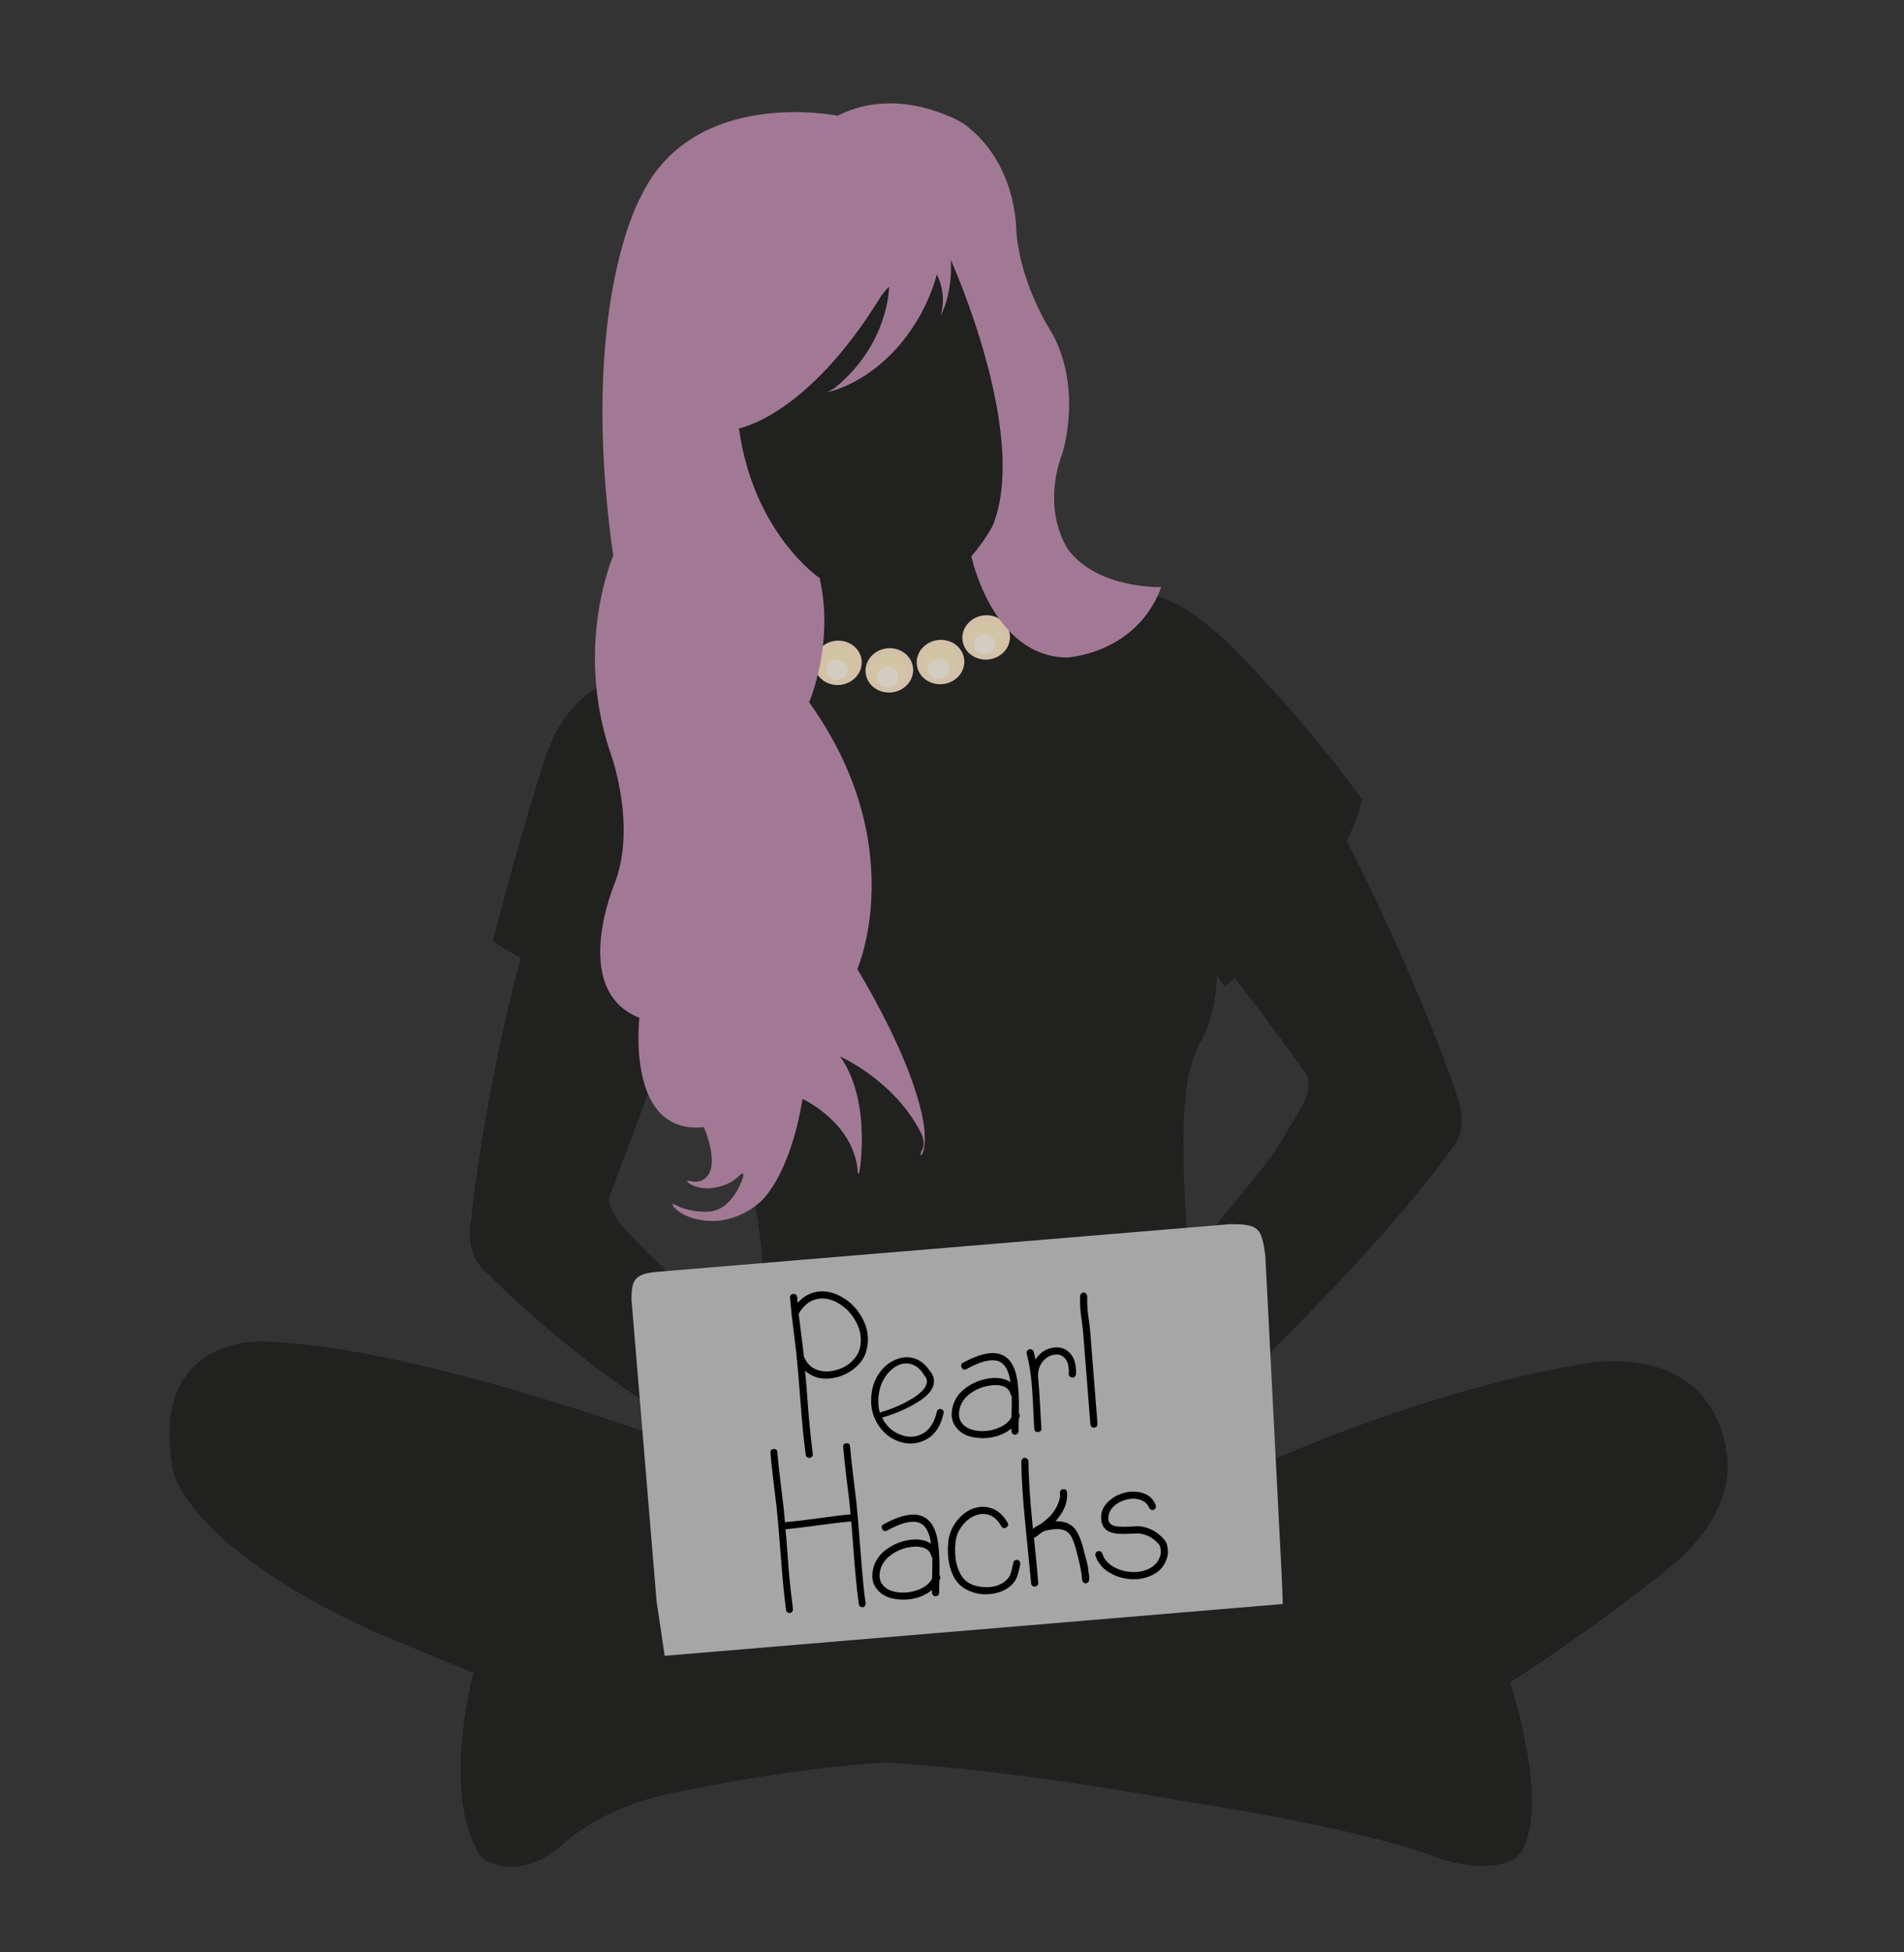 <?xml version="1.0" encoding="utf-8"?>
<!-- Generator: Adobe Illustrator 16.0.0, SVG Export Plug-In . SVG Version: 6.00 Build 0)  -->
<!DOCTYPE svg PUBLIC "-//W3C//DTD SVG 1.1//EN" "http://www.w3.org/Graphics/SVG/1.1/DTD/svg11.dtd">
<svg version="1.1" id="Layer_1" xmlns="http://www.w3.org/2000/svg" xmlns:xlink="http://www.w3.org/1999/xlink" x="0px" y="0px"
	 width="400px" height="410px" viewBox="0 0 400 410" enable-background="new 0 0 400 410" xml:space="preserve">
<rect x="0" y="0" width="400" height="410" fill="#333333" stroke="none"/>
<path fill="#212120" d="M146.395,304.644c0,0-57.082-21.895-90.97-22.938c0,0-24.5-1.564-19.026,27.366
	c0,0,2.933,15.51,41.705,33.365c0,0,12.838,5.408,21.373,8.86c0,0-7.167,26.457,1.825,38.97c0,0,7.706,5.676,17.595-3.521
	c0,0,6.861-6.555,20.33-9.774c0,0,25.504-5.691,47.008-6.865c0,0,23.272,1.086,62.075,8.076c0,0,15.197,2.26,30.278,5.52
	c0,0,13.169,2.74,21.722,5.781c0,0,11.031,4.792,17.985,0.783c0,0,8.604-5.084-1.018-37.011c0,0,15.483-9.518,34.771-25.157
	c0,0,12.771-10.164,10.688-22.938c0,0-1.304-21.895-28.149-19.029c0,0-26.457,3.261-63.861,19.027
	C270.727,305.161,221.465,327.056,146.395,304.644z"/>
<path fill="#212120" d="M155.777,63.014c0,0-13.293,32.842,13.554,57.344c0,0,0.522,13.033-13.294,25.805
	c0,0,10.688,26.848,37.273,27.109c0,0,34.146-9.645,37.014-44.832c0,0-14.336-8.082-17.985-18.248c0,0,11.209-39.357-15.117-59.949
	C197.222,50.242,170.896,34.604,155.777,63.014z"/>
<path fill="#212120" d="M141.865,140.935l-12.119,1.955c0,0-10.948,0.979-16.031,18.768c0,0-5.865,18.768-10.165,35.972
	c0,0,14.856,10.946,42.616,16.419c0,0,17.203,35.189,13.685,64.902l91.882,5.475c0,0-4.822-39.098-2.478-55.91
	c0,0,0.521-5.213,3.129-10.034c0,0,3.128-5.084,3.258-13.685l1.656,2.392c0,0,25.321-22.07,28.841-39.273
	c0,0-9.775-14.076-25.023-29.715c0,0-12.512-14.076-22.285-13.686l-10.557,0.393c0,0-0.781,21.504-26.588,31.277
	C201.686,156.183,168.451,168.694,141.865,140.935z"/>
<path fill="#212120" d="M281.674,174.055c17.465,34.209,24.502,56.301,24.502,56.301c2.605,7.037-1.043,10.686-1.043,10.686
	c-17.072,23.98-54.477,58.648-54.477,58.648l-4.17-31.279l17.724-21.895c4.171-4.691,9.905-15.379,9.905-15.379
	c1.562-3.91,0.392-5.476,0.392-5.476c-10.817-15.118-16.422-21.895-16.422-21.895L281.674,174.055z"/>
<path fill="#212120" d="M143.007,211.323c-7.821,20.857-14.988,40.01-14.988,40.01c-0.78,1.57,2.216,5.605,2.216,5.605
	c4.432,5.217,25.805,25.285,25.805,25.285l-7.43,20.332c-26.718-14.855-46.526-35.447-46.526-35.447
	c-4.691-3.91-3.128-10.949-3.128-10.949c3.648-32.318,11.207-57.604,11.207-57.604L143.007,211.323z"/>
<path d="M242.822,188.563"/>
<g opacity="0.8" enable-background="new    ">
	<g>
		<defs>
			<rect id="SVGID_1_" x="171.044" y="128.57" width="42.557" height="16.869"/>
		</defs>
		<clipPath id="SVGID_2_">
			<use xlink:href="#SVGID_1_"  overflow="visible"/>
		</clipPath>
		<path clip-path="url(#SVGID_2_)" fill="#FFE7CB" d="M193.009,140.981c-1.114-2.338,0.032-5.105,2.562-6.184
			c2.526-1.076,5.479-0.053,6.594,2.285c1.115,2.338-0.032,5.107-2.561,6.182C197.074,144.342,194.122,143.319,193.009,140.981"/>
	</g>
	<g>
		<defs>
			<rect id="SVGID_3_" x="171.044" y="128.57" width="42.557" height="16.869"/>
		</defs>
		<clipPath id="SVGID_4_">
			<use xlink:href="#SVGID_3_"  overflow="visible"/>
		</clipPath>
		<path clip-path="url(#SVGID_4_)" fill="#FFECC7" d="M194.062,140.531c-0.857-1.799,0.026-3.93,1.971-4.758
			c1.947-0.828,4.22-0.041,5.076,1.758s-0.023,3.93-1.97,4.758C197.191,143.117,194.92,142.33,194.062,140.531"/>
	</g>
	<g>
		<defs>
			<rect id="SVGID_5_" x="171.044" y="128.57" width="42.557" height="16.869"/>
		</defs>
		<clipPath id="SVGID_6_">
			<use xlink:href="#SVGID_5_"  overflow="visible"/>
		</clipPath>
		<path clip-path="url(#SVGID_6_)" fill="#FFF7EA" d="M199.271,139.613c0.5,1.051-0.015,2.295-1.152,2.779
			c-1.137,0.484-2.463,0.023-2.965-1.027c-0.502-1.051,0.016-2.295,1.151-2.779C197.445,138.103,198.771,138.562,199.271,139.613"/>
	</g>
	<g>
		<defs>
			<rect id="SVGID_7_" x="171.044" y="128.57" width="42.557" height="16.869"/>
		</defs>
		<clipPath id="SVGID_8_">
			<use xlink:href="#SVGID_7_"  overflow="visible"/>
		</clipPath>
		<path clip-path="url(#SVGID_8_)" fill="#FFE7CB" d="M182.261,142.728c-1.114-2.338,0.034-5.105,2.562-6.182
			c2.528-1.076,5.481-0.053,6.595,2.285c1.114,2.336-0.033,5.105-2.562,6.18C186.328,146.088,183.375,145.065,182.261,142.728"/>
	</g>
	<g>
		<defs>
			<rect id="SVGID_9_" x="171.044" y="128.57" width="42.557" height="16.869"/>
		</defs>
		<clipPath id="SVGID_10_">
			<use xlink:href="#SVGID_9_"  overflow="visible"/>
		</clipPath>
		<path clip-path="url(#SVGID_10_)" fill="#FFECC7" d="M183.316,142.277c-0.857-1.799,0.025-3.93,1.971-4.756
			c1.945-0.828,4.219-0.043,5.076,1.756c0.856,1.801-0.025,3.93-1.972,4.76C186.445,144.865,184.174,144.078,183.316,142.277"/>
	</g>
	<g>
		<defs>
			<rect id="SVGID_11_" x="171.044" y="128.57" width="42.557" height="16.869"/>
		</defs>
		<clipPath id="SVGID_12_">
			<use xlink:href="#SVGID_11_"  overflow="visible"/>
		</clipPath>
		<path clip-path="url(#SVGID_12_)" fill="#FFF7EA" d="M188.525,141.36c0.5,1.053-0.016,2.297-1.151,2.781
			c-1.138,0.484-2.466,0.022-2.966-1.027c-0.502-1.053,0.013-2.297,1.15-2.781C186.697,139.848,188.023,140.31,188.525,141.36"/>
	</g>
	<g>
		<defs>
			<rect id="SVGID_13_" x="171.044" y="128.57" width="42.557" height="16.869"/>
		</defs>
		<clipPath id="SVGID_14_">
			<use xlink:href="#SVGID_13_"  overflow="visible"/>
		</clipPath>
		<path clip-path="url(#SVGID_14_)" fill="#FFE7CB" d="M171.744,141.66c-1.422-2.184-0.655-5.059,1.714-6.42
			c2.368-1.361,5.44-0.693,6.864,1.49c1.422,2.186,0.654,5.059-1.715,6.42C176.24,144.512,173.166,143.846,171.744,141.66"/>
	</g>
	<g>
		<defs>
			<rect id="SVGID_15_" x="171.044" y="128.57" width="42.557" height="16.869"/>
		</defs>
		<clipPath id="SVGID_16_">
			<use xlink:href="#SVGID_15_"  overflow="visible"/>
		</clipPath>
		<path clip-path="url(#SVGID_16_)" fill="#FFECC7" d="M172.732,141.092c-1.094-1.68-0.504-3.893,1.318-4.941
			c1.824-1.047,4.189-0.531,5.282,1.15c1.095,1.68,0.505,3.891-1.318,4.939C176.193,143.287,173.826,142.774,172.732,141.092"/>
	</g>
	<g>
		<defs>
			<rect id="SVGID_17_" x="171.044" y="128.57" width="42.557" height="16.869"/>
		</defs>
		<clipPath id="SVGID_18_">
			<use xlink:href="#SVGID_17_"  overflow="visible"/>
		</clipPath>
		<path clip-path="url(#SVGID_18_)" fill="#FFF7EA" d="M177.787,139.574c0.64,0.982,0.294,2.275-0.771,2.889
			c-1.063,0.611-2.446,0.311-3.086-0.672c-0.64-0.982-0.295-2.275,0.769-2.889C175.766,138.292,177.148,138.592,177.787,139.574"/>
	</g>
	<g>
		<defs>
			<rect id="SVGID_19_" x="171.044" y="128.57" width="42.557" height="16.869"/>
		</defs>
		<clipPath id="SVGID_20_">
			<use xlink:href="#SVGID_19_"  overflow="visible"/>
		</clipPath>
		<path clip-path="url(#SVGID_20_)" fill="#FFE7CB" d="M202.601,135.81c-1.114-2.338,0.031-5.105,2.562-6.182
			c2.525-1.076,5.479-0.055,6.595,2.285c1.114,2.338-0.033,5.105-2.562,6.182C206.666,139.17,203.715,138.147,202.601,135.81"/>
	</g>
	<g>
		<defs>
			<rect id="SVGID_21_" x="171.044" y="128.57" width="42.557" height="16.869"/>
		</defs>
		<clipPath id="SVGID_22_">
			<use xlink:href="#SVGID_21_"  overflow="visible"/>
		</clipPath>
		<path clip-path="url(#SVGID_22_)" fill="#FFECC7" d="M203.654,135.36c-0.856-1.799,0.025-3.928,1.971-4.758
			c1.945-0.826,4.219-0.039,5.074,1.76c0.856,1.799-0.023,3.93-1.971,4.758C206.781,137.948,204.512,137.158,203.654,135.36"/>
	</g>
	<g>
		<defs>
			<rect id="SVGID_23_" x="171.044" y="128.57" width="42.557" height="16.869"/>
		</defs>
		<clipPath id="SVGID_24_">
			<use xlink:href="#SVGID_23_"  overflow="visible"/>
		</clipPath>
		<path clip-path="url(#SVGID_24_)" fill="#FFF7EA" d="M208.861,134.442c0.502,1.053-0.014,2.297-1.149,2.779
			c-1.14,0.484-2.465,0.025-2.966-1.025c-0.502-1.053,0.014-2.297,1.15-2.781C207.035,132.933,208.361,133.392,208.861,134.442"/>
	</g>
</g>
<path fill="#A6A6A6" d="M137.932,336.226l-5.256-63.217c-0.021-3.857,0.37-5.422,4.984-5.892l120.744-10.041
	c6.207-0.045,6.599,0.933,7.414,6.479l3.478,67.904l0.198,5.382L139.64,347.723L137.932,336.226z"/>
<path fill="#A27994" d="M159.55,252.571c0,0,6.265-4.883,9.052-21.801c0,0,10.534,4.811,11.572,14.891c0,0,0.057,1.996,0.473-0.131
	c0,0,2.37-14.719-4.179-23.678c0,0,11.565,5.117,17.041,16.129c0,0,1.142,2.215,0.13,3.648c0,0-0.24,0.356-0.225,0.748
	c0,0,0.029,0.344,0.208,0.131c0,0,0.829-0.863,0.634-4.334c0,0,0.294-10.361-14.146-34.669c0,0,11.389-25.946-10.125-56.039
	c0,0,5.344-12.252,2.215-26.066c0,0-13.945-9.383-16.953-31.436c0,0,14.199-2.447,29.578-27.342c0,0,0.668-1.174,1.955-2.395
	c0,0,0.016,11.908-11.323,21.162c0,0-0.993,0.684-1.679,0.977c0,0,11.323-2.02,19.272-15.703c0,0,2.575-4.334,3.748-9.025
	c0,0,2.248,3.91,0.815,8.635c0,0,2.509-4.236,2.148-11.664c0,0,16.682,36.85,8.732,55.91c0,0-1.729,3.273-4.432,6.289
	c0,0,4.43,21.014,20.004,21.275c0,0,14.662-0.652,19.899-14.793c0,0-13.252,0.455-19.508-7.818c0,0-5.864-7.887-1.224-20.445
	c0,0,4.22-13.246-2.164-24.975c0,0-6.647-9.906-7.561-21.504c0,0,0.292-14.467-11.209-22.678c0,0-13.424-8.211-26.326-1.562
	c0,0-30.496-6.258-41.443,17.201c0,0-13.099,22.971-5.707,75.223c0,0-8.107,18.484-0.745,40.9c0,0,5.767,15.053,1.173,27.564
	c0,0-9.773,22.677,5.083,28.542c0,0-2.957,24.695,13.524,22.953c0,0,3.824,8.553-0.037,10.996c0,0-1.14,0.781-2.605,0.385
	c0,0-1.598-0.482-0.393,0.465c0,0,1.547,1.162,4.345,0.992c0,0,3.708-0.168,6.095-2.582c0,0,1.197-1.336,0.822,0.332
	c0,0-2.125,6.916-7.167,7.166c0,0-3.5,0.291-6.542-1.168c0,0-1.75-1.082-0.833,0.168c0,0,2.334,3.082,8.667,2.957
	C150.216,256.403,155.008,256.446,159.55,252.571z"/>
<g>
	<path d="M166.275,275.719c-0.125-1.156-0.224-2.215-0.3-3.176c-0.04-0.498,0.188-0.765,0.686-0.805
		c0.498-0.039,0.766,0.189,0.805,0.688l0.094,1.193c1.07-1.219,2.344-1.986,3.819-2.303c1.837-0.377,3.717,0.007,5.642,1.154
		c1.816,1.058,3.237,2.588,4.262,4.589c1.025,2.004,1.303,4.057,0.835,6.161c-0.312,1.523-1.094,2.828-2.341,3.909
		c-1.248,1.083-2.659,1.802-4.229,2.159c-2.59,0.571-4.728,0.09-6.415-1.444c0.202,2.151,0.365,4.097,0.486,5.837
		c0.12,1.741,0.281,3.678,0.482,5.813c0.202,2.134,0.422,4.075,0.66,5.823c0.016,0.199-0.036,0.387-0.156,0.562
		c-0.119,0.177-0.278,0.272-0.477,0.288c-0.199,0.016-0.385-0.035-0.563-0.156c-0.176-0.119-0.271-0.277-0.288-0.477
		c-0.379-2.703-0.74-6.316-1.081-10.84c-0.339-4.524-0.651-8.143-0.931-10.853c-0.106-0.925-0.271-2.271-0.494-4.037
		c-0.222-1.766-0.381-3.044-0.477-3.837L166.275,275.719z M168.904,284.963l0.116,0.191c0.526,1.191,1.357,2.01,2.494,2.453
		c1.135,0.445,2.373,0.513,3.716,0.207c1.345-0.272,2.524-0.857,3.537-1.754c1.012-0.897,1.656-1.939,1.928-3.128
		c0.361-1.763,0.099-3.499-0.786-5.214c-0.886-1.713-2.116-3.041-3.69-3.984c-1.574-0.943-3.099-1.255-4.574-0.938
		c-1.576,0.323-2.862,1.357-3.856,3.103c0.093,0.76,0.251,2.015,0.472,3.765c0.222,1.748,0.387,3.103,0.497,4.06
		C168.788,284.121,168.837,284.535,168.904,284.963z"/>
	<path d="M195.279,287.815c1.029,1.187,1.21,2.438,0.547,3.758c-0.49,0.972-1.514,1.937-3.071,2.891
		c-2.065,1.298-4.546,2.377-7.445,3.239c0.913,1.861,2.328,3.101,4.243,3.715c1.541,0.512,3.006,0.372,4.393-0.422
		c1.387-0.791,2.344-2.292,2.87-4.501c0.018-0.2,0.112-0.358,0.288-0.473c0.173-0.114,0.363-0.153,0.564-0.119
		c0.203,0.034,0.361,0.138,0.475,0.312c0.114,0.175,0.145,0.347,0.092,0.517c-0.559,2.646-1.731,4.471-3.519,5.48
		c-1.787,1.006-3.673,1.195-5.655,0.569c-1.983-0.626-3.559-1.894-4.726-3.802s-1.566-4.11-1.196-6.605
		c0.241-1.587,0.822-3,1.741-4.238c0.918-1.24,2.025-2.11,3.319-2.613c1.287-0.568,2.564-0.66,3.828-0.276
		C193.291,285.63,194.377,286.487,195.279,287.815z M194.492,289.227c-0.071-0.06-0.145-0.138-0.219-0.231
		c-0.041-0.097-0.1-0.208-0.177-0.336l-0.053-0.047c-0.073-0.06-0.11-0.124-0.116-0.19c-0.716-1.043-1.551-1.693-2.504-1.952
		s-1.849-0.187-2.684,0.213c-0.998,0.445-1.879,1.206-2.644,2.282c-0.766,1.078-1.252,2.316-1.458,3.715
		c-0.206,1.4-0.143,2.72,0.188,3.961c2.77-0.818,5.154-1.873,7.151-3.164c1.301-0.834,2.137-1.651,2.508-2.448
		C194.801,290.404,194.803,289.803,194.492,289.227z"/>
	<path d="M202.35,286.158c3.069-1.676,5.535-2.305,7.402-1.885c1.697,0.4,2.88,1.641,3.544,3.722
		c0.573,1.788,0.822,4.718,0.744,8.791c0.185,0.22,0.235,0.466,0.157,0.737l-0.167,0.414c-0.042,1.17-0.056,2.039-0.045,2.604
		c0.016,0.199-0.053,0.371-0.209,0.516c-0.155,0.146-0.333,0.228-0.531,0.242c-0.198,0.018-0.372-0.053-0.517-0.208
		c-0.146-0.155-0.226-0.333-0.242-0.531c-0.016-0.199-0.016-0.399,0.004-0.602c-0.908,0.772-1.995,1.333-3.268,1.684
		c-1.271,0.351-2.515,0.456-3.726,0.319c-1.944-0.146-3.413-0.797-4.405-1.953c-1.202-1.305-1.469-3-0.801-5.087
		c0.459-1.369,1.326-2.521,2.603-3.455c1.278-0.935,2.686-1.563,4.228-1.884c1.54-0.322,2.895-0.279,4.061,0.129
		c0.411,0.135,0.775,0.322,1.094,0.564c-0.088-0.693-0.219-1.299-0.393-1.82c-0.488-1.527-1.309-2.43-2.463-2.705
		c-1.495-0.349-3.616,0.236-6.363,1.752c-0.449,0.235-0.791,0.129-1.025-0.319C201.796,286.736,201.901,286.393,202.35,286.158z
		 M212.27,292.727c-0.162-0.787-0.689-1.329-1.578-1.627c-0.924-0.293-2.025-0.307-3.305-0.039c-1.312,0.271-2.496,0.797-3.55,1.58
		c-1.056,0.783-1.757,1.707-2.106,2.767c-0.481,1.505-0.322,2.71,0.484,3.612c0.733,0.842,1.872,1.336,3.417,1.48
		c1.409,0.122,2.775-0.085,4.101-0.623c1.324-0.537,2.248-1.295,2.771-2.27c0.041-2.035,0.057-3.521,0.051-4.453
		C212.409,293.031,212.315,292.89,212.27,292.727z"/>
	<path d="M218.103,289.365c0.142,1.355,0.274,3.254,0.399,5.694s0.221,4.058,0.284,4.853c0.039,0.498-0.189,0.766-0.687,0.805
		c-0.498,0.039-0.765-0.189-0.805-0.688c-0.07-0.895-0.158-2.545-0.266-4.954c-0.107-2.407-0.259-4.437-0.455-6.089
		c-0.198-1.652-0.488-3.213-0.87-4.683c-0.052-0.228-0.026-0.431,0.077-0.605s0.26-0.288,0.475-0.338
		c0.211-0.05,0.404-0.022,0.58,0.079c0.174,0.104,0.287,0.252,0.336,0.448c0.141,0.523,0.267,1.062,0.377,1.621
		c0.891-1.403,2.092-2.232,3.605-2.485c1.412-0.244,2.589,0.096,3.53,1.022c1.013,1.021,1.466,2.534,1.358,4.544
		c-0.016,0.201-0.104,0.375-0.26,0.52c-0.154,0.146-0.332,0.21-0.533,0.191c-0.202-0.017-0.376-0.102-0.521-0.258
		c-0.146-0.155-0.209-0.334-0.191-0.535c0.075-1.573-0.23-2.698-0.918-3.379c-0.58-0.586-1.312-0.795-2.199-0.625
		c-0.956,0.141-1.773,0.656-2.453,1.541c-0.68,0.889-0.969,1.979-0.867,3.271L218.103,289.365z"/>
	<path d="M228.412,272.357c-0.016,1.075-0.004,1.861,0.035,2.355c0.039,0.495,0.135,1.293,0.289,2.392
		c0.154,1.102,0.256,1.956,0.303,2.563l1.515,19.203c0.045,0.572-0.181,0.878-0.679,0.918c-0.496,0.037-0.767-0.229-0.812-0.8
		l-1.515-19.204c-0.036-0.455-0.133-1.254-0.289-2.392c-0.157-1.138-0.257-1.993-0.302-2.562c-0.045-0.571-0.064-1.433-0.055-2.584
		c0.016-0.231,0.099-0.43,0.254-0.595c0.152-0.165,0.332-0.235,0.533-0.215c0.201,0.022,0.377,0.123,0.523,0.303
		C228.36,271.922,228.426,272.127,228.412,272.357z"/>
</g>
<g>
	<path d="M164.996,319.646c1.51-0.119,3.785-0.38,6.825-0.788c3.037-0.439,5.328-0.719,6.87-0.842
		c-0.078-0.995-0.169-1.938-0.271-2.828c-0.085-0.661-0.29-2.344-0.617-5.052s-0.547-4.791-0.664-6.25
		c-0.038-0.496,0.183-0.762,0.666-0.801c0.481-0.037,0.742,0.191,0.782,0.688c0.114,1.459,0.334,3.533,0.66,6.225
		c0.325,2.69,0.532,4.382,0.619,5.076c0.209,1.818,0.516,5.419,0.926,10.802c0.408,5.387,0.764,8.984,1.069,10.794
		c0.016,0.198-0.035,0.385-0.15,0.562c-0.116,0.175-0.269,0.269-0.462,0.285c-0.194,0.015-0.376-0.037-0.546-0.156
		c-0.172-0.119-0.265-0.28-0.28-0.479c-0.232-1.714-0.438-3.491-0.614-5.326c-0.178-1.837-0.362-4.063-0.552-6.683
		c-0.191-2.619-0.339-4.406-0.447-5.365c-1.51,0.119-3.77,0.382-6.778,0.784c-3.616,0.486-5.92,0.768-6.917,0.847l-0.096,0.008
		c0.104,0.926,0.22,2.29,0.348,4.096c0.125,1.81,0.233,3.267,0.32,4.377c0.088,1.11,0.217,2.44,0.388,3.995
		c0.171,1.553,0.34,2.973,0.505,4.261c0.017,0.199-0.034,0.385-0.149,0.561c-0.115,0.175-0.269,0.271-0.463,0.287
		c-0.192,0.015-0.375-0.038-0.545-0.158c-0.172-0.117-0.265-0.278-0.281-0.478c-0.375-2.704-0.732-6.317-1.072-10.84
		c-0.341-4.524-0.652-8.142-0.929-10.854c-0.085-0.659-0.291-2.343-0.617-5.052c-0.327-2.707-0.547-4.789-0.663-6.248
		c-0.039-0.497,0.182-0.764,0.665-0.802s0.743,0.19,0.781,0.688c0.116,1.459,0.335,3.534,0.662,6.224
		c0.325,2.691,0.531,4.383,0.619,5.076c0.112,1.025,0.218,2.15,0.314,3.375L164.996,319.646z"/>
	<path d="M185.667,320.074c3.068-1.676,5.536-2.303,7.401-1.883c1.699,0.398,2.881,1.64,3.545,3.72
		c0.574,1.788,0.822,4.721,0.743,8.793c0.185,0.218,0.237,0.464,0.159,0.738l-0.168,0.412c-0.042,1.171-0.056,2.038-0.045,2.604
		c0.017,0.199-0.054,0.372-0.209,0.516c-0.155,0.146-0.332,0.227-0.531,0.242c-0.199,0.017-0.371-0.054-0.516-0.209
		c-0.146-0.155-0.228-0.333-0.243-0.53c-0.015-0.198-0.015-0.398,0.003-0.601c-0.906,0.771-1.995,1.333-3.268,1.682
		c-1.271,0.352-2.514,0.457-3.725,0.32c-1.946-0.146-3.414-0.797-4.404-1.952c-1.203-1.306-1.471-3.002-0.802-5.087
		c0.458-1.369,1.327-2.521,2.602-3.457c1.277-0.934,2.686-1.562,4.227-1.884c1.541-0.32,2.895-0.279,4.061,0.13
		c0.412,0.136,0.775,0.323,1.094,0.563c-0.087-0.692-0.219-1.3-0.393-1.817c-0.488-1.529-1.309-2.432-2.463-2.708
		c-1.496-0.348-3.616,0.235-6.363,1.752c-0.449,0.236-0.789,0.13-1.025-0.319C185.113,320.652,185.219,320.311,185.667,320.074z
		 M195.586,326.644c-0.162-0.787-0.689-1.329-1.578-1.627c-0.924-0.294-2.024-0.307-3.304-0.039
		c-1.312,0.271-2.495,0.798-3.55,1.581c-1.056,0.783-1.758,1.706-2.108,2.765c-0.48,1.507-0.319,2.711,0.487,3.614
		c0.732,0.842,1.872,1.335,3.417,1.479c1.41,0.122,2.775-0.086,4.102-0.623c1.323-0.537,2.248-1.294,2.771-2.27
		c0.04-2.037,0.056-3.521,0.048-4.454C195.727,326.948,195.631,326.806,195.586,326.644z"/>
	<path d="M210.34,320.483c-0.699-1.245-1.553-2.027-2.561-2.35c-1.01-0.321-2.029-0.257-3.061,0.191
		c-1.033,0.449-1.932,1.195-2.698,2.24c-0.769,1.043-1.2,2.219-1.296,3.525c-0.256,2.688,0.135,4.907,1.174,6.659
		c0.887,1.53,2.438,2.374,4.65,2.532c2.18,0.163,3.869-0.389,5.069-1.648c0.153-0.18,0.29-0.357,0.409-0.532
		c0.118-0.178,0.217-0.402,0.297-0.675l0.201-0.615c0.021-0.135,0.083-0.425,0.182-0.867l0.189-0.762
		c0.02-0.202,0.113-0.359,0.288-0.475c0.174-0.112,0.362-0.153,0.565-0.118c0.203,0.034,0.361,0.139,0.476,0.312
		c0.113,0.174,0.144,0.365,0.095,0.566c0.007,0.1-0.039,0.363-0.139,0.787c-0.1,0.425-0.176,0.729-0.227,0.919
		c-0.053,0.187-0.133,0.45-0.238,0.793c-0.105,0.342-0.248,0.652-0.427,0.933c-0.178,0.281-0.374,0.53-0.591,0.747
		c-0.738,0.79-1.667,1.364-2.79,1.72c-1.121,0.355-2.286,0.498-3.491,0.425c-1.208-0.104-2.335-0.433-3.378-0.983
		c-1.042-0.549-1.872-1.336-2.485-2.353c-1.158-2.009-1.607-4.523-1.347-7.544c0.146-1.545,0.675-2.954,1.593-4.226
		c0.916-1.274,2.019-2.193,3.308-2.763c1.388-0.576,2.765-0.644,4.134-0.201c1.368,0.441,2.516,1.46,3.441,3.053
		c0.232,0.416,0.133,0.749-0.297,0.999C210.957,321.026,210.607,320.928,210.34,320.483z"/>
	<path d="M216.058,306.934c0.028,3.297,0.295,7.512,0.798,12.643c0.037,0.475,0.094,0.981,0.171,1.526
		c0.401-0.397,0.91-0.732,1.521-1c0.412-0.288,0.851-0.636,1.32-1.038c0.814-0.651,1.506-1.503,2.072-2.558
		c0.566-1.054,0.814-2.017,0.748-2.892c-0.043-0.545,0.184-0.838,0.681-0.877c0.495-0.039,0.767,0.214,0.81,0.76
		c0.154,1.969-0.655,3.957-2.43,5.967c1.662-0.058,2.966,0.408,3.91,1.396c0.731,0.822,1.381,2.276,1.943,4.357
		c0.01,0.11,0.094,0.451,0.256,1.024c0.162,0.575,0.256,0.925,0.283,1.051c0.025,0.125,0.113,0.478,0.259,1.051
		c0.146,0.578,0.214,0.93,0.208,1.058c-0.008,0.129,0.039,0.501,0.138,1.117s0.121,0.999,0.066,1.149
		c0.017,0.219-0.053,0.407-0.206,0.566c-0.154,0.158-0.33,0.245-0.529,0.26c-0.198,0.018-0.371-0.061-0.52-0.233
		c-0.146-0.171-0.229-0.366-0.246-0.584c-0.021-1.134-0.414-3.14-1.174-6.014c-0.478-1.833-0.99-3.039-1.535-3.619
		c-0.692-0.752-1.783-1.05-3.271-0.897c-0.859,0.105-1.564,0.254-2.115,0.441l-0.76,0.502c0.002,0.035-0.169,0.178-0.516,0.424
		l-0.287,0.189c-0.063,0.041-0.109,0.081-0.141,0.12l-0.297,0.024c0.449,4.438,0.748,7.587,0.895,9.444
		c0.043,0.548-0.184,0.839-0.681,0.878c-0.497,0.04-0.767-0.214-0.81-0.761c-0.029-0.364-0.446-4.583-1.249-12.663
		c-0.508-5.163-0.778-9.435-0.811-12.806c0.015-0.221,0.093-0.412,0.229-0.568c0.138-0.157,0.307-0.234,0.507-0.232
		c0.2,0.004,0.372,0.08,0.519,0.234C215.96,306.527,216.041,306.715,216.058,306.934z"/>
	<path d="M241.442,316.675c-0.37-0.872-1.025-1.454-1.964-1.745c-0.939-0.292-1.981-0.27-3.12,0.07
		c-1.142,0.34-2.038,0.895-2.694,1.663s-0.912,1.631-0.771,2.586c0.133,0.856,0.937,1.311,2.407,1.36
		c0.436,0.031,1.202,0.022,2.298-0.031c1.026-0.082,1.742-0.088,2.149-0.02c1.855,0.288,3.46,1.193,4.813,2.721
		c0.401,0.436,0.65,1.057,0.748,1.866c0.096,0.809,0.062,1.438-0.102,1.884c-0.47,1.638-1.426,2.837-2.865,3.599
		c-1.441,0.766-3.017,1.098-4.723,0.999c-1.708-0.099-3.265-0.585-4.665-1.456c-1.402-0.874-2.346-2.04-2.826-3.504
		c-0.049-0.196-0.023-0.38,0.08-0.558c0.104-0.174,0.252-0.294,0.447-0.357c0.194-0.066,0.378-0.047,0.555,0.055
		c0.174,0.104,0.301,0.252,0.384,0.446c0.321,1.105,1.06,2.007,2.214,2.699c1.156,0.692,2.452,1.083,3.893,1.169
		s2.729-0.171,3.864-0.78c1.135-0.606,1.872-1.505,2.211-2.701c0.104-0.374,0.12-0.809,0.047-1.302
		c-0.072-0.496-0.198-0.852-0.382-1.07c-1.099-1.247-2.392-1.979-3.873-2.194c-0.34-0.075-0.957-0.075-1.853-0.003
		c-1.162,0.057-1.979,0.071-2.446,0.042c-2.307-0.085-3.594-0.966-3.859-2.646c-0.245-1.414,0.098-2.649,1.031-3.706
		c0.936-1.057,2.102-1.792,3.502-2.203c1.401-0.409,2.769-0.418,4.1-0.023c1.332,0.396,2.248,1.24,2.75,2.534
		c0.082,0.193,0.08,0.387-0.006,0.575c-0.083,0.19-0.214,0.327-0.392,0.407c-0.177,0.08-0.36,0.078-0.551-0.007
		C241.653,316.957,241.52,316.835,241.442,316.675z"/>
</g>
</svg>
